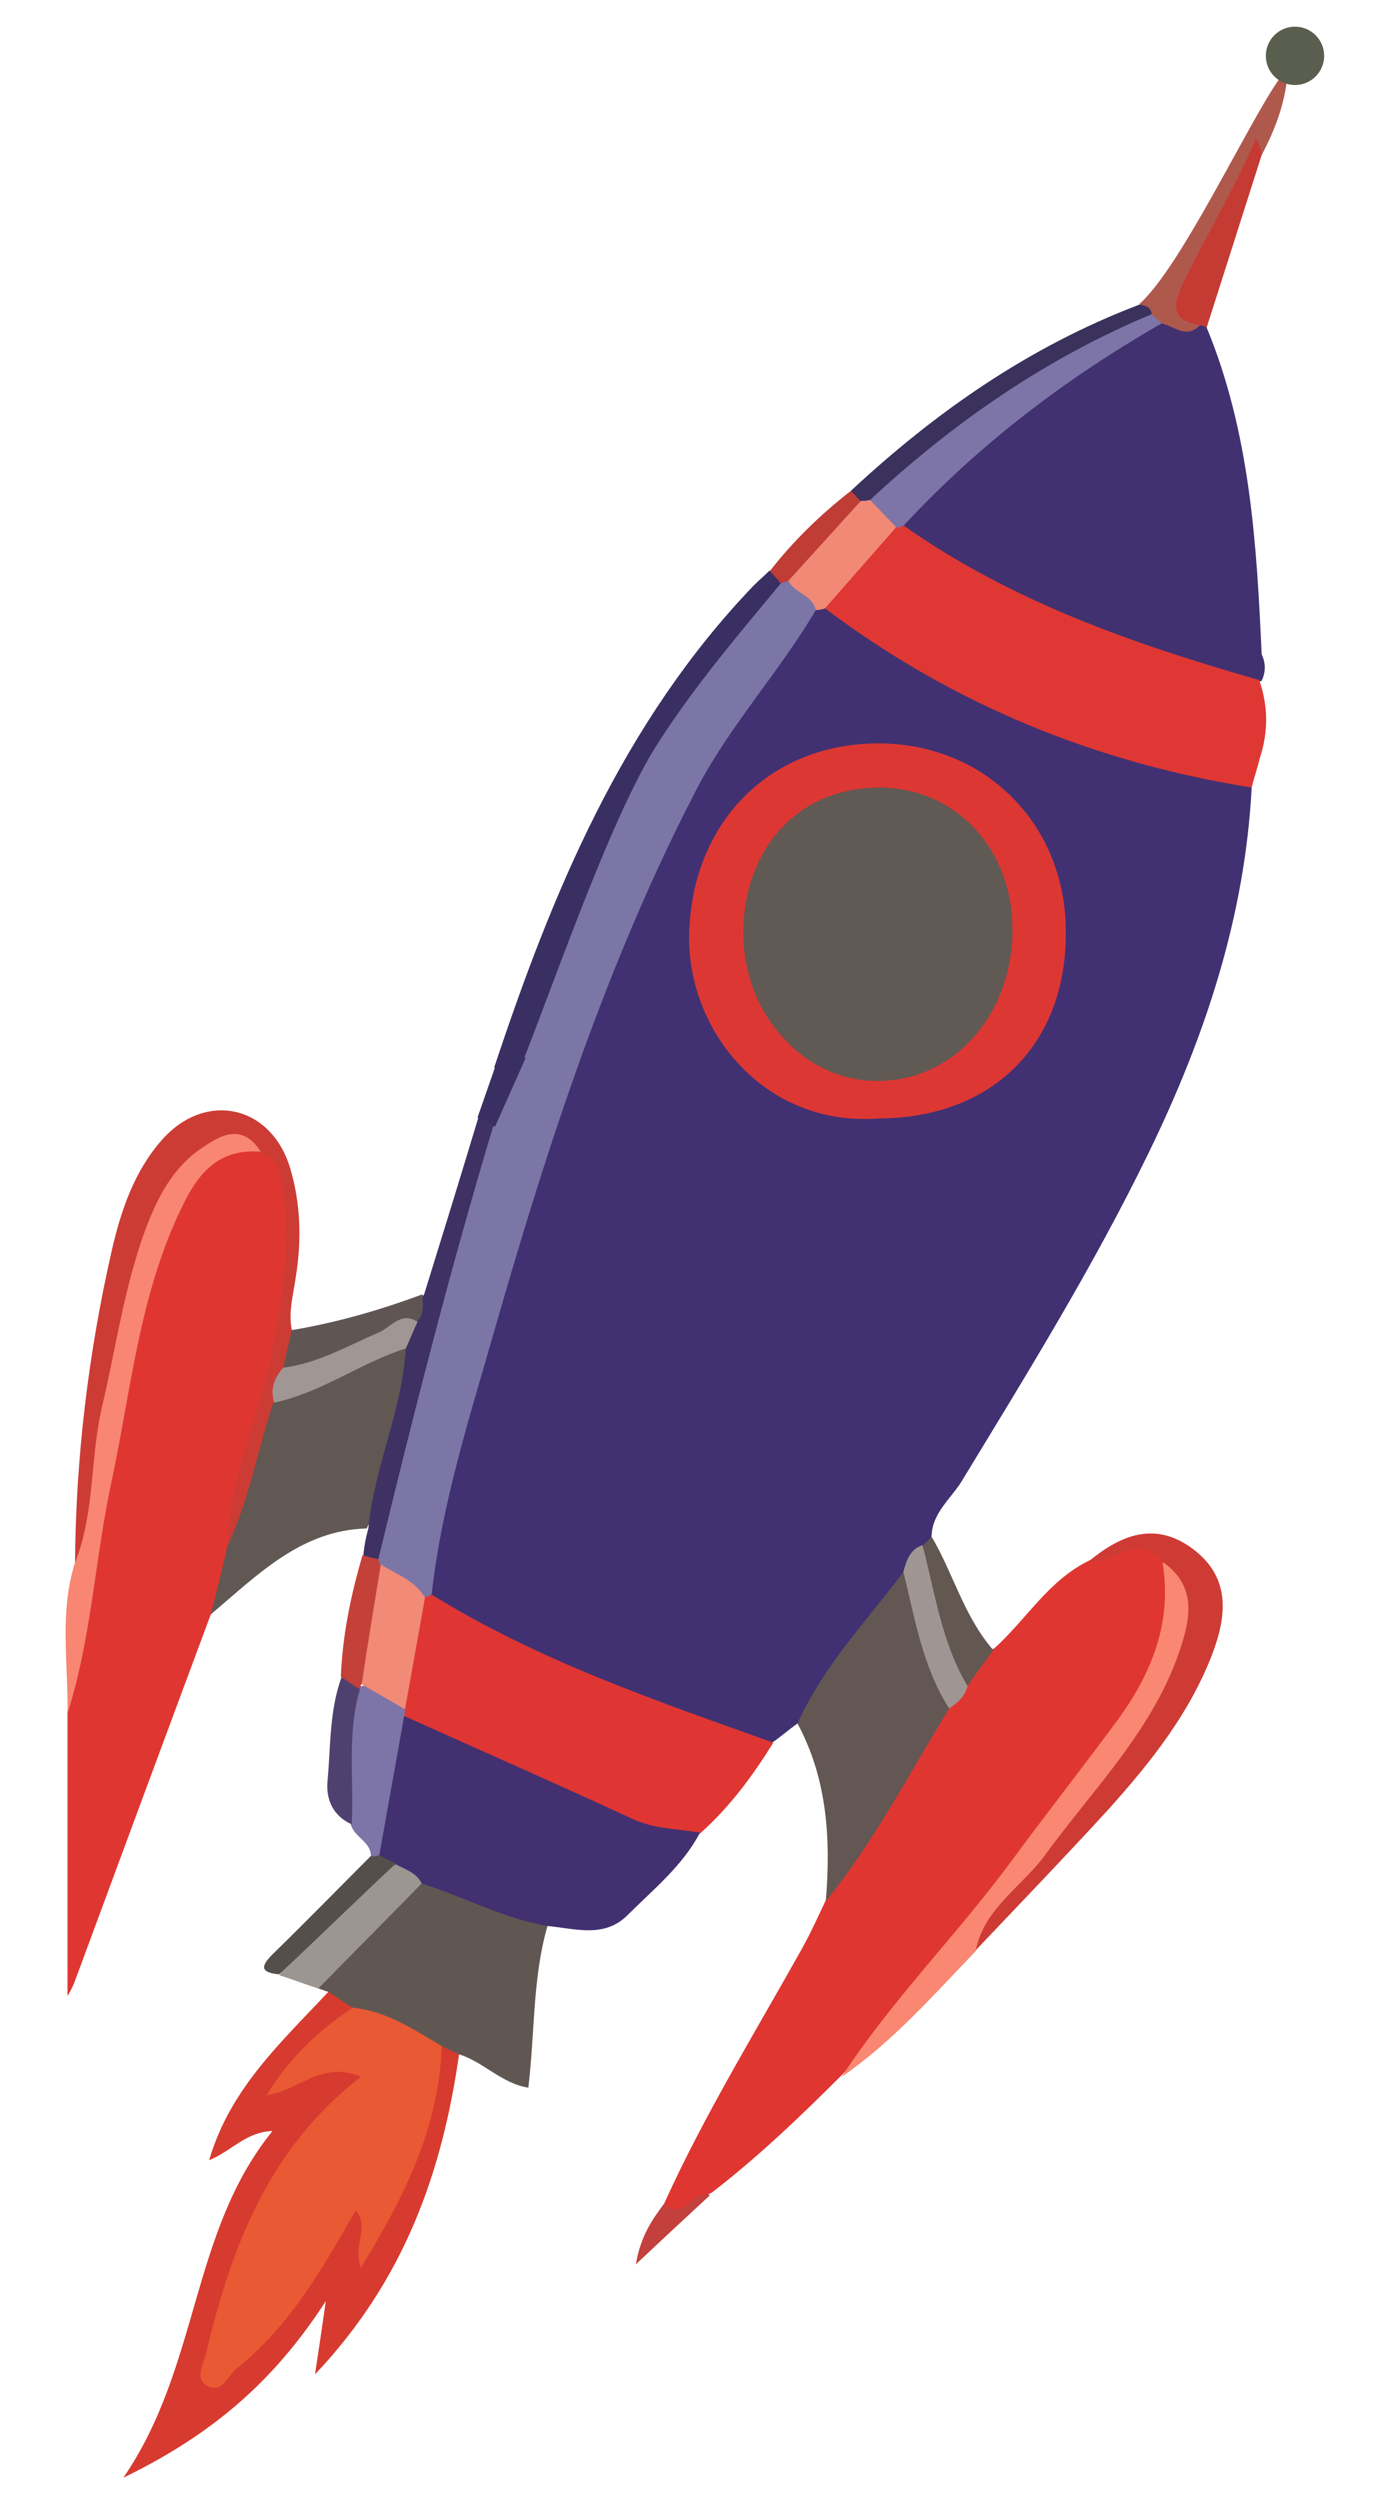 <?xml version="1.0" encoding="utf-8"?>
<!-- Generator: Adobe Illustrator 27.6.1, SVG Export Plug-In . SVG Version: 6.00 Build 0)  -->
<svg version="1.1" id="Capa_2_00000119802306078259404120000001338119355199455873_"
	 xmlns="http://www.w3.org/2000/svg" xmlns:xlink="http://www.w3.org/1999/xlink" x="0px" y="0px" viewBox="0 0 166.8 300"
	 style="enable-background:new 0 0 166.8 300;" xml:space="preserve">
<style type="text/css">
	.st0{fill:#C8E1C4;}
	.st1{fill:#413172;}
	.st2{fill:#E03632;}
	.st3{fill:#DF3633;}
	.st4{fill:#423071;}
	.st5{fill:#D73A2F;}
	.st6{fill:#615752;}
	.st7{fill:#625753;}
	.st8{fill:#615753;}
	.st9{fill:#CC3C35;}
	.st10{fill:#F98772;}
	.st11{fill:#F88672;}
	.st12{fill:#CE3B34;}
	.st13{fill:#3F3164;}
	.st14{fill:#7D74A7;}
	.st15{fill:#9C9692;}
	.st16{fill:#625751;}
	.st17{fill:#5F5654;}
	.st18{fill:#554F4B;}
	.st19{fill:#4F416F;}
	.st20{fill:#C4413A;}
	.st21{fill:#C4403C;}
	.st22{fill:#413171;}
	.st23{fill:#DF3733;}
	.st24{fill:#3A2F63;}
	.st25{fill:#3A315D;}
	.st26{fill:#C63A34;}
	.st27{fill:#AF594D;}
	.st28{fill:#C03D36;}
	.st29{fill:#7C76A7;}
	.st30{fill:#DD3734;}
	.st31{fill:#F18976;}
	.st32{fill:#9F9694;}
	.st33{fill:#F18A76;}
	.st34{fill:#E95933;}
	.st35{fill:#A09693;}
	.st36{fill:#7D75A7;}
	.st37{fill:#615953;}
	.st38{fill:#5A5E4E;}
</style>
<g>
	<path class="st0" d="M62.7,127.8C62.7,127.8,62.7,127.9,62.7,127.8l-2.7,5.9C60.6,133,61.5,130.8,62.7,127.8L62.7,127.8z"/>
	<path class="st1" d="M150.2,94.5c-0.8,15.5-5.6,29.9-12.3,43.7c-6.7,13.8-14.7,26.7-22.6,39.7c-1.3,2-3.4,3.7-3.5,6.3
		c-0.1,0.7-0.4,1.3-0.8,1.8c-0.9,1-1.5,2.2-2.2,3.4c-4.1,6-8.1,12.1-13.1,17.4c-1,0.7-1.9,1.5-2.9,2.2c-2,0.8-3.9-0.1-5.7-0.7
		c-10.5-3.3-20.7-7.6-30.5-12.7c-1.9-1-3.7-2.1-5.1-3.8c-1.1-2-0.7-4.2-0.2-6.2c6.8-28.4,14.8-56.5,27.1-83.2
		c4.9-10.7,10.7-21,19.1-29.4c0.5-0.3,1-0.5,1.6-0.4c4.9,1.7,8.8,5.1,13.4,7.4c10.6,5.4,21.4,10.1,33.2,12.2
		C147.3,92.6,148.9,93.1,150.2,94.5L150.2,94.5z"/>
	<path class="st2" d="M79.7,264.4c4.8-10.6,10.9-20.5,16.6-30.7c1-1.8,1.9-3.8,2.8-5.7c3.7-8.4,8.9-15.9,13.9-23.5
		c0.7-1,1.5-1.9,2.3-2.8c1.2-1.4,1.9-3.3,4-3.9c3.9-3.5,6.5-8.2,11.5-10.6c3.1-0.5,6.1-5.1,9.4-0.4c1.5,4.8,0.7,9.4-1.5,13.9
		c-5.1,10.4-12.9,18.7-19.8,27.7c-5.5,7.2-11.6,13.9-17.8,20.5c-5,5-10.1,9.9-15.7,14.2c-1.1,0.5-1.9,1.3-2.9,2
		C81.1,266.2,79.8,266.8,79.7,264.4L79.7,264.4z"/>
	<path class="st2" d="M25.3,193.7c-5.4,14.5-10.8,29.1-16.2,43.7c-0.3,0.9-0.8,1.8-1,2.1v-33.9c1.3-15,3.9-29.9,7-44.6
		c1.3-6.3,2.9-12.5,6.2-18.1c2.3-4,5.4-6.7,10.4-5.5c4,3.4,3.5,8.1,3.3,12.7c-0.4,10.5-2.6,20.6-6,30.5c-0.5,1.3-0.2,2.8-0.4,4.2
		C28.4,188.1,27.3,191.1,25.3,193.7L25.3,193.7z"/>
	<path class="st3" d="M51.9,191.4c12.8,7.9,26.9,12.7,40.9,17.7c-2.5,4-5.2,7.7-8.8,10.9c-2,0.7-4.1,1.3-6.2,0.4
		c-9.9-4.1-20-7.8-29.1-13.8c-0.4-0.4-0.7-0.9-0.9-1.5c-0.3-4.6,0.7-9,2.5-13.2C50.7,191.5,51.3,191.3,51.9,191.4L51.9,191.4z"/>
	<path class="st4" d="M48.5,205.9c9.1,4.1,18.2,8.1,27.3,12.3c2.7,1.3,5.4,1.2,8.2,1.7c-2.1,4-5.6,6.8-8.7,9.9
		c-2.8,2.8-6.3,1.6-9.6,1.3c-5.6,1.1-10.1-1.9-14.7-4.1c-1.4-0.8-2.7-1.6-4-2.4c-0.9-0.7-1.8-1.3-1.8-2.6c-0.4-4.1,0.5-8.1,1.1-12.2
		C46.5,208.2,46.7,206.6,48.5,205.9L48.5,205.9z"/>
	<path class="st5" d="M55.1,246.4c-2,14.1-6.5,27.1-17.3,38.5c0.5-3.3,0.8-5.3,1.3-8.8c-6.2,9.6-13.6,16-24.3,21.2
		c9.2-13.4,8-29.4,17.9-41.6c-3.2,0.1-4.9,2.4-7.6,3.5c2.5-8.6,8.7-14.2,14.3-20.2c1.9-0.4,3.1,0,3.1,2.3c-1.7,3.2-5.2,4.7-7,7.5
		c0.6,0,1.3-0.7,2.1-0.9c1.9-0.5,4.2-1.3,5.4,0.6c1.4,2.1-0.9,3.6-2.2,4.8c-8.9,8.1-12.2,18.9-14.9,30.9c5.9-3.6,9-8.7,12.2-13.6
		c0.8-1.2,1.4-2.5,2.2-3.7c0.7-1,1.2-2.6,2.7-2.2c1.7,0.5,1.3,2.2,1.4,3.3c4.2-6.9,6.1-14.9,8.3-22.8
		C54,244.7,54.7,245.3,55.1,246.4L55.1,246.4z"/>
	<path class="st6" d="M42.3,240.9c-1-0.6-1.9-1.3-2.9-1.9c-0.4-0.1-0.8-0.3-1.2-0.4c2.3-6,6.6-10,12.4-12.6
		c5.1,1.6,9.8,4.2,15.1,5.1c-1.8,6.2-1.5,12.7-2.3,19.4c-3.2-0.5-5.4-3.1-8.3-4c-0.7-0.3-1.4-0.6-2.1-1
		C48.8,245.5,45.5,243.2,42.3,240.9L42.3,240.9z"/>
	<path class="st7" d="M113.9,205c-4.8,7.8-9,16-14.8,23.1c0.6-7.4,0.2-14.6-3.4-21.3c3.1-6.9,8.3-12.3,12.8-18.3
		C111.9,193.5,112.8,199.3,113.9,205L113.9,205z"/>
	<path class="st8" d="M25.3,193.7c0.7-2.8,1.4-5.5,2-8.3c1.5-5.8,2.6-11.7,5-17.3c4.1-3.1,9-4.5,13.5-6.7c1.1-0.5,2.4-0.5,3.3,0.7
		c0.5,7.6-1.6,14.6-5.1,21.3C36.1,183.6,30.9,189,25.3,193.7L25.3,193.7z"/>
	<path class="st9" d="M32.8,168.3c-1.9,5.7-2.9,11.7-5.5,17.2c0.1-8.1,3.8-15.4,5.3-23.2c1.3-6.8,2.5-13.7,1.1-20.8
		c-0.3-1.5-0.9-2.6-2.3-3.2c-4.5-1.2-7.4-0.1-10,4.4c-3,5.1-4.7,10.8-5.8,16.5c-1.7,8.7-3.7,17.4-4.5,26.2c-0.1,1.1,0,2.5-1.3,3.2
		c-0.1,0.1-0.4-0.1-0.5-0.2C9,188.2,9,187.9,9,187.5c0.1-12.6,1.6-25.1,4.4-37.4c1.1-4.8,2.7-9.6,6.1-13.4c5.2-5.8,13-4.1,15.3,3.4
		c1.3,4.3,1.4,8.7,0.7,13.1c-0.3,2.1-0.9,4.2-0.5,6.3c1,1.5,0.7,3,0,4.6C34.5,165.6,33.7,167,32.8,168.3L32.8,168.3z"/>
	<path class="st10" d="M101,249.2c6-9.2,13.8-17,20.3-25.8c4.2-5.7,8.6-11.3,12.8-17c4.1-5.6,6.6-11.8,5.4-18.9c5.3,1,4.7,5,4,8.6
		c-1.3,6.2-4.6,11.5-8.5,16.4c-5,6.2-9.8,12.5-15.5,18.1c-1,1-2,2-2.4,3.5C112,239.4,107.1,245,101,249.2L101,249.2z"/>
	<path class="st11" d="M9,187.5c2.4-6,1.8-12.4,3.2-18.5c1.7-7.2,2.7-14.6,5.3-21.6c1.4-3.7,3.2-7.2,6.5-9.5c2.3-1.6,5-3.3,7.3,0.3
		c-4.6-0.4-7.2,2.1-9.1,5.9c-5.4,10.6-6.4,22.3-8.8,33.6c-2,9.2-2.4,18.8-5.3,27.9C8.2,199.6,7.1,193.5,9,187.5L9,187.5z"/>
	<path class="st12" d="M117.1,234c1-5,5.5-7.6,8.3-11.4c6.1-8.4,13.8-15.8,16.7-26.3c1-3.6,0.7-6.6-2.6-8.9
		c-2.9-3.7-5.9,0.4-8.8-0.1c3.9-3.2,8-4.8,12.5-1.4c4.5,3.4,4,8,2.3,12.5c-2.7,7.1-7.3,12.9-12.3,18.5
		C127.9,222.7,122.5,228.3,117.1,234L117.1,234z"/>
	<path class="st13" d="M44.2,183.4c0.7-7.4,4.1-14.2,4.5-21.7c-0.7-1.2,0-2.3,0.4-3.4c0.4-1.1,1-2.1,1.8-3
		c2.2-7.1,4.4-14.2,6.5-21.2c0.8-0.7,1.6-0.6,2.4-0.1c1,1.5,0.7,3.1,0.2,4.6c-4.4,15.1-8.4,30.3-12,45.7c-0.2,1-0.7,2-1.5,2.8
		c-1.1,0.9-2.1,0.8-2.9-0.5C43.7,185.5,43.9,184.5,44.2,183.4L44.2,183.4z"/>
	<path class="st14" d="M48.5,205.9c-1,5.6-2,11.2-3,16.8c-0.3,0.4-0.7,0.4-1,0.1c0.1-1.8-2-2.3-2.4-3.9c-2.4-4.9-1.1-9.9-0.4-14.9
		c0.2-0.5,0.6-1,1-1.4c2.9-1.4,4.3,0.8,5.9,2.6C48.6,205.4,48.6,205.7,48.5,205.9L48.5,205.9z"/>
	<path class="st15" d="M50.6,226c-4.1,4.2-8.3,8.4-12.4,12.6c-1.6-0.5-3.1-1.1-4.7-1.6c3.9-5.3,7.9-10.4,14-13.3
		C48.6,224.3,50,224.7,50.6,226L50.6,226z"/>
	<path class="st16" d="M119.2,198c-1,1.4-2.1,2.8-3.1,4.3c-5.3-4.5-5.9-10.5-5.4-16.8c0.4-0.4,0.7-0.7,1.1-1.1
		C114.4,188.8,115.7,194,119.2,198L119.2,198z"/>
	<path class="st17" d="M50.7,155.3c0,1.1,0.3,2.4-0.7,3.3c-3.5,2-6.9,4-10.6,5.3c-1.7,0.6-3.6,1.6-5.4,0.2c0.3-1.5,0.7-3,1-4.5
		C40.4,158.7,45.6,157.2,50.7,155.3L50.7,155.3z"/>
	<path class="st18" d="M47.5,223.6c-4.7,4.4-9.3,8.9-14,13.3c-2.2-0.2-2.3-0.9-0.8-2.4c4-3.9,7.9-7.9,11.8-11.8c0.3,0.1,0.7,0,1-0.1
		C46.2,223,46.9,223.3,47.5,223.6L47.5,223.6z"/>
	<path class="st19" d="M43.2,202.7c-1.6,5.3-0.7,10.8-1,16.2c-2.2-1-3.1-2.9-2.9-5.2c0.4-4.2,0.2-8.4,1.7-12.5
		C42.4,200.7,43,201.5,43.2,202.7z"/>
	<path class="st20" d="M43.2,202.7c-0.8-0.5-1.5-1-2.3-1.5c0.2-5,1.2-9.8,2.6-14.6c0.7,0.2,1.4,0.4,2,0.5c0.4,0.4,0.7,0.9,0.9,1.4
		c-0.3,4.7-0.1,9.6-3.1,13.7L43.2,202.7L43.2,202.7z"/>
	<path class="st21" d="M79.7,264.4c2.3,2.3,3.5-2,5.5-1c-2.7,2.5-5.4,5-8.9,8.3C76.9,268.2,78.3,266.3,79.7,264.4L79.7,264.4z"/>
	<path class="st22" d="M144.8,39.3c5.2,12.6,6,25.9,6.6,39.2c0.5,1.1,0.5,2.1,0,3.2c-3.5,1.1-6.6-0.7-9.8-1.7
		c-10-3.1-19.7-7-28.8-12.5c-1.7-1-3.4-1.9-4.5-3.6c-0.6-1.3,0-2.5,0.8-3.4c8.8-8.9,18.2-17.1,29.7-22.4c1.7-0.1,3.3,0.4,5,0.2
		C144.5,38.5,144.8,38.8,144.8,39.3L144.8,39.3z"/>
	<path class="st23" d="M108.5,63.1c12.9,9.1,27.6,14.2,42.6,18.5c1.1,3.1,1.1,6.2,0.1,9.3c-0.3,1.2-0.7,2.4-1,3.6
		c-18.8-3-35.9-10-51.2-21.5c0.5-5,5.1-6.8,8-9.8C107.5,63,108,63,108.5,63.1L108.5,63.1z"/>
	<path class="st24" d="M61.5,128.6c-0.7-0.1-1.4-0.3-2.2-0.5c7-21.1,15.4-41.4,31.1-57.8c0.6-0.6,1.3-1.2,1.9-1.8
		c1-0.2,1.5,0.4,1.8,1.2c0.1,1.8-1,3-2.1,4.2c-12.3,14-20.3,30.2-26.3,47.6C64.8,124.1,64.5,127.2,61.5,128.6L61.5,128.6z"/>
	<path class="st25" d="M102.1,58.9c10.2-9.5,21.4-17.3,34.5-22.3c1.2-0.5,2-0.2,2.1,1.2c-12,6.5-23.2,14.2-33.8,22.7
		c-0.5,0.2-1,0.3-1.5,0.2C102.6,60.3,102.2,59.8,102.1,58.9L102.1,58.9z"/>
	<path class="st26" d="M144.8,39.3c-0.3-0.2-0.6-0.2-0.9-0.3c-4.3-0.8-5-1.9-2.8-5.8c3.1-5.6,5.9-11.3,9-16.9l0.1-0.1
		c1.9,0,1.8,1.1,1.2,2.4L144.8,39.3L144.8,39.3z"/>
	<path class="st27" d="M152.4,12.1c-1.8,6.4-7.7,16.1-10.5,22c-1.2,2.6-1.3,4.4,2.1,4.9c-1.6,1.7-3,0.2-4.6-0.2
		c-0.4-0.4-1.1-0.5-1.2-1.1c-0.1-1-0.9-1-1.5-1.2c5-4.4,13.1-21.8,16.8-27C154.4,8.2,152.4,12.1,152.4,12.1z"/>
	<path class="st28" d="M102.1,58.9c0.4,0.4,0.8,0.8,1.2,1.3c-0.7,5-5.1,6.9-8.2,9.9c-0.5,0.2-1,0.1-1.4-0.1c-0.4-0.5-0.9-1-1.3-1.5
		C95.2,64.9,98.5,61.7,102.1,58.9z"/>
	<path class="st27" d="M151.4,18.6c-0.1-0.9-0.3-1.8-1.2-2.3c1-2.7,2.4-5.8,4.4-7.9l-0.1,0.6C154.2,12.4,153,15.6,151.4,18.6
		L151.4,18.6z"/>
	<path class="st29" d="M93.7,70c0.3-0.1,0.6-0.2,0.9-0.3c1.9,0.4,3.8,0.8,3.3,3.5c-4.3,7.3-10.1,13.6-14.1,21.1
		c-10.8,20.7-18,42.8-24.4,65.1c-3,10.5-6.4,21-7.6,31.9c-0.3,0.2-0.6,0.3-0.9,0.4c-2.5-0.4-4.1-1.9-5.3-4c-0.1-0.2-0.1-0.4-0.2-0.6
		c4.3-17.8,8.8-35.5,14.1-53c2.2-1.3,11.6-32.1,19-44.2C83,82.7,88.4,76.4,93.7,70L93.7,70z"/>
	<path class="st30" d="M105.6,134.2c-14.1,1.1-23.1-10.8-22.9-21.9c0.2-13.4,9.5-23.1,22.7-23.1c12.8,0,22.5,9.7,22.5,22.6
		C128,125.3,119.1,134.1,105.6,134.2L105.6,134.2z"/>
	<path class="st31" d="M97.9,73.2c-0.4-1.8-2.5-2-3.3-3.5c2.9-3.2,5.8-6.4,8.7-9.6c0.4,0,0.7,0,1-0.1c2.2,0,3.3,1,3.2,3.3
		c-2.8,3.2-5.7,6.5-8.5,9.7C98.7,73.1,98.3,73.2,97.9,73.2L97.9,73.2z"/>
	<path class="st32" d="M110.7,185.4c1.5,5.7,2.3,11.7,5.4,16.9c-0.3,1.3-1.2,2-2.2,2.7c-3.2-5-4.1-10.8-5.5-16.4
		C108.8,187.2,109.2,185.9,110.7,185.4L110.7,185.4z"/>
	<path class="st33" d="M45.7,187.7c1.8,1.2,4.1,1.9,5.3,4c-0.8,4.5-1.6,8.9-2.4,13.4c-1.7-1-3.5-2-5.2-3
		C44.1,197.4,44.9,192.6,45.7,187.7L45.7,187.7z"/>
	<path class="st34" d="M42.3,240.9c4.1,0.4,7.3,2.6,10.7,4.6c-0.3,9.7-4.4,18-9.7,26.6c-1-2.8,1.1-4.8-0.6-6.9
		c-4,7-7.9,13.9-14.3,19c-1.1,0.9-1.9,3.3-3.8,1.9c-1.2-0.9-0.1-2.6,0.2-4c3-12.6,7.5-24.4,18.5-32.9c-4.7-2-7.3,1.6-11.3,2.2
		C34.8,246.8,38.3,243.6,42.3,240.9L42.3,240.9z"/>
	<path class="st35" d="M34,164.1c4.1-0.5,7.7-2.6,11.4-4.2c1.5-0.6,2.7-2.6,4.7-1.3c-0.5,1.1-0.9,2.1-1.4,3.2
		c-5.4,1.7-10.1,5.3-15.8,6.5C32.4,166.7,32.9,165.3,34,164.1L34,164.1z"/>
	<path class="st36" d="M107.6,63.3c-1.1-1.1-2.1-2.2-3.2-3.3c10-9.3,21.1-17,33.8-22.3c0.4,0.4,0.8,0.7,1.2,1.1
		c-11.5,6.6-21.9,14.5-30.9,24.2C108.2,63.2,107.9,63.3,107.6,63.3z"/>
	<path class="st37" d="M121.5,111.8c-0.1,10.1-7.2,18-16.3,17.9c-8.8,0-16-8.1-16-17.7c0-10.2,6.6-17.4,16.1-17.5
		C114.6,94.4,121.6,101.8,121.5,111.8L121.5,111.8z"/>
	<polygon class="st24" points="57.3,134.1 59.7,127.2 63.1,126.9 59.4,135.2 	"/>
	<circle class="st38" cx="155.4" cy="6.7" r="3.5"/>
</g>
</svg>

